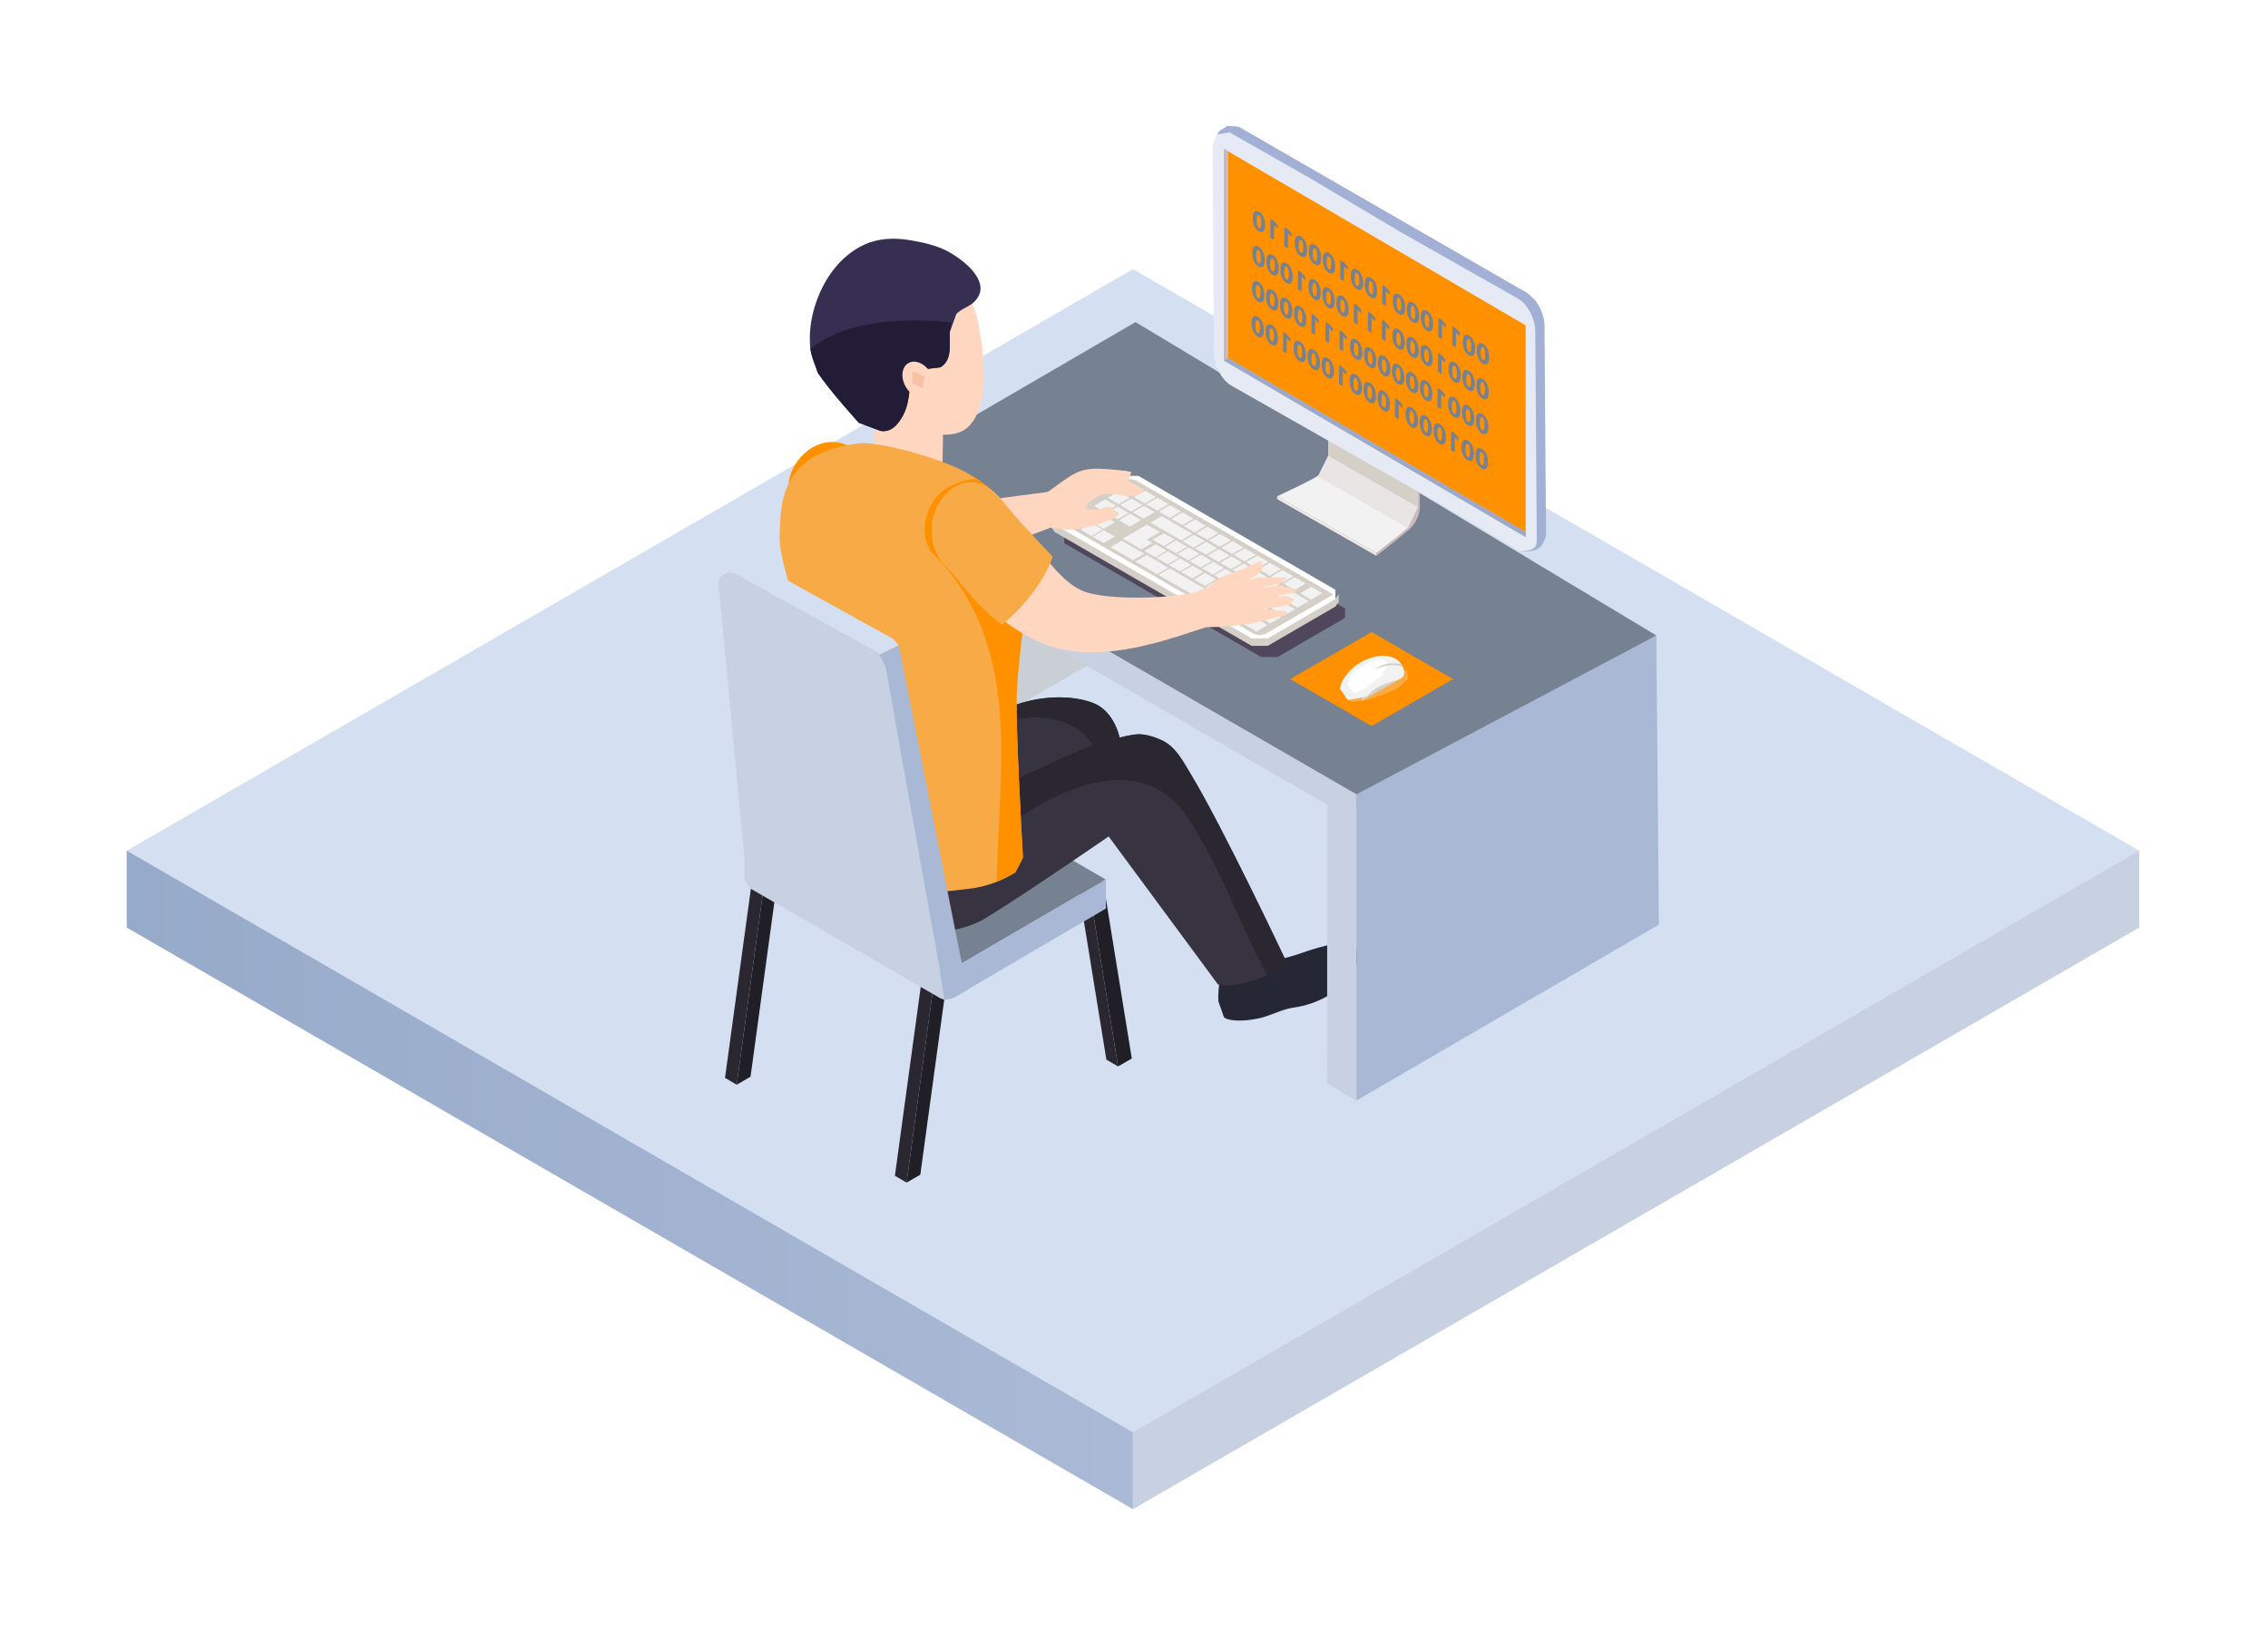 <svg width="443" height="320" viewBox="0 0 443 320" fill="none" xmlns="http://www.w3.org/2000/svg">
<g filter="url(#filter0_d_190_3678)">
<path d="M417.848 141.609V156.621L221.296 270.251V142.039L417.848 141.609Z" fill="#C7D1E1"/>
<path d="M221.296 142.039V270.251L24.757 156.621V141.609L221.296 142.039Z" fill="url(#paint0_linear_190_3678)"/>
<path d="M24.757 141.608L221.296 255.235L417.848 141.608L221.296 27.982L24.757 141.608Z" fill="#D4E0F2"/>
<path d="M263.559 166.569L265.274 163.103L264.792 159.441C263.327 159.294 261.272 159.6 259.11 160.125C257.413 160.538 255.662 161.084 254.107 161.635C247.157 164.095 238.884 164.102 238.884 164.102C238.884 164.102 237.758 167.932 237.991 171.049L239.063 174.117C239.742 174.85 242.601 175.074 245.906 174.355C248.086 173.886 250.427 172.571 252.571 172.272C257.627 171.559 261.04 169.252 263.559 166.569Z" fill="#252735"/>
<path d="M224.717 43.465L165.629 77.849L165.611 112.351V112.344V132.632L224.699 98.25L224.717 63.746V63.753V43.465Z" fill="#CACED5"/>
<path d="M165.628 77.849L159.91 74.523L159.893 109.025V129.306L165.61 132.632L165.628 98.137L165.61 98.13L165.628 77.849Z" fill="#66311C"/>
<path d="M264.952 133.688L323.522 99.555L221.803 38.328L162.715 72.719L264.952 133.688Z" fill="#768192"/>
<path d="M259.239 130.362L259.221 187.108L264.938 190.436L264.956 133.688L259.239 130.362Z" fill="#C7D1E1"/>
<path d="M323.524 99.556L264.953 130.586L264.936 135.924L264.953 135.91L264.936 190.436L324.023 156.044L323.524 99.556Z" fill="#A9B9D5"/>
<path d="M159.913 69.854L159.895 75.202L264.938 135.925L264.956 130.586L159.913 69.854Z" fill="#C7D1E1"/>
<path d="M283.821 108.068L267.919 117.258L252.017 108.068L267.919 98.87L283.821 108.068Z" fill="#FF9000"/>
<path d="M262.561 111.647L264.133 112.556L267.153 112.121C269.136 111.471 271.12 110.822 272.96 109.858L275.068 108.006L274.836 106.398L273.853 106.217C271.441 106.321 269.119 107.054 266.867 107.893L265.277 108.586L263.133 110.606L262.561 111.647Z" fill="#F7AA45"/>
<path d="M207.886 79.694L221.072 72.021H224.253L262.721 94.259L262.739 96.096L249.535 103.777H246.373L207.886 81.533V79.694Z" fill="#50475C"/>
<path d="M205.346 76.908L206.007 77.829L207.15 78.495L207.168 77.026L209.473 75.684L211.742 76.999L210.438 77.747L209.473 77.187L208.455 77.774L209.437 78.341L211.742 76.999V77.076L212.85 76.432L213.243 75.503L212.511 75.076V73.575L214.816 72.226L215.351 72.526V71.925L217.656 70.583L218.175 70.877V70.283L220.479 68.934L222.749 70.24V70.61L223.07 70.429L225.339 71.743V72.106L225.643 71.918L227.912 73.231V73.594L228.234 73.414L230.503 74.727V75.083L230.807 74.909L233.094 76.215V76.579L233.398 76.405L235.667 77.711V78.074L235.988 77.893L238.258 79.207V79.57L238.561 79.389L240.83 80.695V81.065L241.152 80.883L243.421 82.191V82.554L243.725 82.373L245.994 83.686V84.05L246.316 83.867L248.585 85.182V85.545L248.907 85.363L251.176 86.671V87.041L251.48 86.851L253.749 88.166V88.529L254.07 88.347L256.34 89.662V91.011L257.501 90.333L259.77 91.646V93.024L260.842 92.394L261.485 91.485V92.988L260.842 93.904L247.638 101.577H244.475L205.989 79.332L205.346 78.41V76.908Z" fill="#D4D0C8"/>
<path d="M205.99 76.046L219.195 68.366H222.357L260.826 90.611L260.844 92.448L247.64 100.129H244.477L205.99 77.885V76.046Z" fill="white"/>
<path d="M246.069 99.508L244.979 99.263L206.493 77.018L206.421 76.962L206.493 76.914L219.697 69.233L220.769 68.988L221.859 69.233L260.328 91.477L260.417 91.534L260.345 91.59L247.141 99.263L246.069 99.508Z" fill="#D4D0C8"/>
<path d="M221.215 69.849L219.018 71.119L221.162 72.357L223.359 71.085L221.215 69.849Z" fill="#F2F2F2"/>
<path d="M223.646 71.261L221.466 72.525L223.61 73.762L225.79 72.497L223.646 71.261Z" fill="#F2F2F2"/>
<path d="M226.093 72.665L223.895 73.937L226.039 75.173L228.237 73.901L226.093 72.665Z" fill="#F2F2F2"/>
<path d="M220.982 72.811L218.802 74.083L220.928 75.319L223.126 74.047L220.982 72.811Z" fill="#F2F2F2"/>
<path d="M215.871 72.959L213.691 74.224L215.817 75.46L217.997 74.195L215.871 72.959Z" fill="#F2F2F2"/>
<path d="M228.523 74.077L226.343 75.349L228.487 76.585L230.667 75.313L228.523 74.077Z" fill="#F2F2F2"/>
<path d="M218.303 74.37L216.123 75.634L218.267 76.871L220.447 75.606L218.303 74.37Z" fill="#F2F2F2"/>
<path d="M230.97 75.487L228.772 76.751L230.917 77.995L233.114 76.723L230.97 75.487Z" fill="#F2F2F2"/>
<path d="M220.749 75.773L218.569 77.046L220.695 78.282L222.875 77.01L220.749 75.773Z" fill="#F2F2F2"/>
<path d="M233.399 76.892L231.219 78.164L233.363 79.407L235.543 78.135L233.399 76.892Z" fill="#F2F2F2"/>
<path d="M226.896 76.235L224.716 77.5L230.702 80.959L232.882 79.688L226.896 76.235Z" fill="#F2F2F2"/>
<path d="M238.276 79.715L236.096 80.98L238.24 82.223L240.42 80.953L238.276 79.715Z" fill="#F2F2F2"/>
<path d="M233.166 79.862L230.986 81.126L233.13 82.372L235.31 81.1L233.166 79.862Z" fill="#F2F2F2"/>
<path d="M224.02 77.899L221.501 79.373L220.053 80.21L219.321 80.638L222.93 82.728L225.11 81.463L224.002 80.811L226.539 79.344L224.02 77.899Z" fill="#F2F2F2"/>
<path d="M240.727 81.126L238.529 82.398L240.673 83.636L242.871 82.364L240.727 81.126Z" fill="#F2F2F2"/>
<path d="M235.614 81.267L233.434 82.539L235.56 83.777L237.74 82.512L235.614 81.267Z" fill="#F2F2F2"/>
<path d="M232.149 82.365L229.969 83.637L232.095 84.873L234.275 83.601L232.149 82.365Z" fill="#F2F2F2"/>
<path d="M243.155 82.538L240.975 83.803L243.119 85.048L245.299 83.776L243.155 82.538Z" fill="#F2F2F2"/>
<path d="M238.043 82.678L235.863 83.95L238.007 85.188L240.187 83.916L238.043 82.678Z" fill="#F2F2F2"/>
<path d="M234.543 83.756L232.363 85.028L234.508 86.264L236.688 84.999L234.543 83.756Z" fill="#F2F2F2"/>
<path d="M245.6 83.944L243.402 85.216L245.546 86.454L247.744 85.182L245.6 83.944Z" fill="#F2F2F2"/>
<path d="M240.495 84.09L238.315 85.362L240.459 86.6L242.639 85.328L240.495 84.09Z" fill="#F2F2F2"/>
<path d="M223.949 83.839L221.769 85.111L226.021 87.571L228.201 86.299L223.949 83.839Z" fill="#F2F2F2"/>
<path d="M236.954 85.153L234.774 86.417L236.918 87.663L239.098 86.391L236.954 85.153Z" fill="#F2F2F2"/>
<path d="M248.032 85.354L245.852 86.626L247.996 87.864L250.176 86.592L248.032 85.354Z" fill="#F2F2F2"/>
<path d="M242.922 85.503L240.743 86.768L242.887 88.011L245.066 86.739L242.922 85.503Z" fill="#F2F2F2"/>
<path d="M239.365 86.545L237.185 87.815L239.329 89.053L241.509 87.781L239.365 86.545Z" fill="#F2F2F2"/>
<path d="M250.48 86.76L248.282 88.038L250.426 89.276L252.624 88.004L250.48 86.76Z" fill="#F2F2F2"/>
<path d="M245.374 86.907L243.194 88.179L245.338 89.415L247.518 88.15L245.374 86.907Z" fill="#F2F2F2"/>
<path d="M241.78 87.941L239.6 89.206L241.744 90.442L243.924 89.177L241.78 87.941Z" fill="#F2F2F2"/>
<path d="M252.909 88.18L250.73 89.445L252.874 90.681L255.054 89.409L252.909 88.18Z" fill="#F2F2F2"/>
<path d="M247.799 88.319L245.62 89.591L247.764 90.827L249.943 89.555L247.799 88.319Z" fill="#F2F2F2"/>
<path d="M244.19 89.331L242.01 90.603L244.154 91.839L246.334 90.575L244.19 89.331Z" fill="#F2F2F2"/>
<path d="M256.144 90.046L253.964 91.318L256.108 92.561L258.306 91.29L256.144 90.046Z" fill="#F2F2F2"/>
<path d="M246.602 90.729L244.422 91.993L246.566 93.231L248.746 91.967L246.602 90.729Z" fill="#F2F2F2"/>
<path d="M228.47 86.454L226.29 87.726L236.778 93.783L238.958 92.511L228.47 86.454Z" fill="#F2F2F2"/>
<path d="M250.337 89.787L248.175 91.059L253.446 94.112L255.626 92.841L250.337 89.787Z" fill="#F2F2F2"/>
<path d="M249.015 92.129L246.835 93.394L250.766 95.664L252.964 94.399L249.015 92.129Z" fill="#F2F2F2"/>
<path d="M239.276 92.707L237.096 93.972L240.724 96.061L242.903 94.797L239.276 92.707Z" fill="#F2F2F2"/>
<path d="M243.334 95.047L241.154 96.319L245.425 98.779L247.604 97.514L243.334 95.047Z" fill="#F2F2F2"/>
<path d="M218.535 71.401L216.355 72.673L218.499 73.909L220.679 72.637L218.535 71.401Z" fill="#F2F2F2"/>
<path d="M223.413 74.222L221.234 75.494L223.378 76.731L225.558 75.458L223.413 74.222Z" fill="#F2F2F2"/>
<path d="M210.815 76.214L208.635 77.486L210.779 78.722L212.959 77.457L210.815 76.214Z" fill="#F2F2F2"/>
<path d="M213.245 77.618L212.941 77.786L211.065 78.89L213.209 80.128L215.389 78.856L215.156 78.729L213.245 77.618Z" fill="#F2F2F2"/>
<path d="M215.604 76.214L215.3 76.389L213.424 77.486L215.568 78.722L217.748 77.457L217.516 77.325L215.604 76.214Z" fill="#F2F2F2"/>
<path d="M235.848 78.305L233.65 79.576L235.795 80.813L237.992 79.541L235.848 78.305Z" fill="#F2F2F2"/>
<path d="M215.604 78.983L213.424 80.255L215.568 81.491L217.748 80.219L215.604 78.983Z" fill="#F2F2F2"/>
<path d="M227.326 79.575L225.146 80.847L227.29 82.084L229.47 80.819L227.326 79.575Z" fill="#F2F2F2"/>
<path d="M229.737 80.973L227.557 82.238L229.701 83.476L231.881 82.211L229.737 80.973Z" fill="#F2F2F2"/>
<path d="M219.089 81.03L216.909 82.295L221.322 84.852L223.502 83.587L219.089 81.03Z" fill="#F2F2F2"/>
<path d="M242.565 91.491L240.385 92.756L242.529 94.001L244.709 92.729L242.565 91.491Z" fill="#F2F2F2"/>
<path d="M242.335 91.352L240.191 90.115L238.011 91.38L240.137 92.624L242.335 91.352Z" fill="#F2F2F2"/>
<path d="M239.92 89.962L237.776 88.717L235.596 89.989L237.74 91.227L239.92 89.962Z" fill="#F2F2F2"/>
<path d="M237.544 88.577L235.382 87.341L233.202 88.613L235.346 89.849L237.544 88.577Z" fill="#F2F2F2"/>
<path d="M235.044 87.139L232.9 85.901L230.72 87.173L232.864 88.411L235.044 87.139Z" fill="#F2F2F2"/>
<path d="M232.667 85.76L230.523 84.523L228.325 85.796L230.469 87.032L232.667 85.76Z" fill="#F2F2F2"/>
<path d="M230.256 84.37L228.112 83.125L225.914 84.397L228.058 85.635L230.256 84.37Z" fill="#F2F2F2"/>
<path d="M227.86 82.985L225.716 81.749L223.537 83.021L225.681 84.257L227.86 82.985Z" fill="#F2F2F2"/>
<path d="M250.284 95.95L245.013 92.896L242.815 94.168L248.104 97.215L250.284 95.95Z" fill="#F2F2F2"/>
<path d="M220.371 69.337L220.997 67.646L219.996 67.401C211.08 66.494 211.313 66.696 204.791 71.427L204.219 71.573L177.454 75.096L185.994 78.681L182.475 87.081L205.22 78.486L208.293 78.891C212.778 78.876 218.674 76.62 218.549 75.669L216.977 74.418C215.297 74.307 214.868 75.445 211.956 74.747C212.724 72.965 214.565 71.784 216.53 71.847C218.156 71.895 220.354 72.608 221.926 72.16C224.981 71.301 221.444 70.058 220.371 69.337Z" fill="#FFD6BF"/>
<path d="M183.459 159.776L177.08 206.453L179.761 204.902L185.925 159.776H183.459Z" fill="#211F26"/>
<path d="M215.461 147.583H212.513L218.391 183.754L221.071 182.203L215.461 147.583Z" fill="#211F26"/>
<path d="M180.995 159.776L174.795 205.118L177.082 206.453L183.461 159.776H180.995Z" fill="#2B2730"/>
<path d="M212.513 147.583H210.44L216.105 182.427L218.392 183.754L212.513 147.583Z" fill="#2B2730"/>
<path d="M149.599 145.618L143.9 187.326L146.598 185.766L152.083 145.618H149.599Z" fill="#211F26"/>
<path d="M147.134 145.618L141.613 185.99L143.9 187.326L149.6 145.618H147.134Z" fill="#2B2730"/>
<path d="M190.339 137.315V167.967L188.892 168.814L186.051 170.463L184.496 170.742L183.71 170.463L180.905 168.835L146.546 148.98L145.402 147.232L145.384 147.227V141.153L153.532 140.874L157.677 138.448L159.625 137.315H190.339Z" fill="#C7D1E1"/>
<path d="M173.954 122.932L173.222 123.603L146.545 139.125V143.179L183.71 164.662L186.05 164.655L215.979 147.231L173.954 122.932Z" fill="#768192"/>
<path d="M216.014 147.177V152.907L187.461 169.638V163.872H187.39L216.014 147.177Z" fill="#A9B9D5"/>
<path d="M213.567 112.765C208.493 110.753 200.56 111.563 195.861 114.309L179.637 120.152V141.739L215.997 130.865C220.696 128.112 220.321 115.442 213.567 112.765Z" fill="#005B75"/>
<path d="M208.544 116.839C199.45 112.989 189.515 119.027 179.634 123.324V141.739L215.995 130.865L216.37 130.613C215.709 124.267 213.511 118.914 208.544 116.839Z" fill="#383340"/>
<path d="M213.567 112.765C208.493 110.752 200.56 111.563 195.861 114.309L179.637 120.152V123.324C189.518 119.027 199.452 112.988 208.547 116.838C213.514 118.914 215.711 124.267 216.373 130.613C220.679 127.426 220.125 115.371 213.567 112.765Z" fill="#2B2730"/>
<path d="M232.615 126.693C231.043 124.086 229.667 121.311 226.933 120.032C223.878 118.613 222.127 118.873 222.109 118.873C220.233 118.928 214.104 120.703 212.657 121.256L207.44 123.485L190.609 131.36L170.937 140.572C168.274 146.784 169.9 151.55 173.527 154.382C178.209 158.023 186.231 158.449 192.753 154.611L192.896 154.529C197.023 152.04 204.938 146.743 211.817 142.061C213.479 140.928 215.087 139.839 216.552 138.824L237.904 167.743C240.888 168.729 249.893 165.857 251.197 163.179C251.197 163.179 238.922 137.127 232.615 126.693Z" fill="#383340"/>
<path d="M251.197 163.18C251.197 163.18 238.922 137.127 232.615 126.693C231.043 124.087 229.667 121.312 226.933 120.033C223.878 118.614 222.127 118.873 222.109 118.873C220.233 118.929 214.104 120.703 212.657 121.256L207.44 123.485L190.609 131.361L170.937 140.573C168.953 145.199 169.346 149.016 171.169 151.839C180.353 146.527 189.304 141.802 198.577 135.492C209.405 128.119 223.699 122.913 231.936 135.059C238.458 144.863 241.96 155.576 247.499 165.935C249.303 165.11 250.733 164.131 251.197 163.18Z" fill="#2B2730"/>
<path d="M192.748 154.611C185.726 159.175 172.486 158.211 164.285 153.661L163.124 152.969L162.695 152.69C159.425 150.509 157.567 147.673 156.888 141.215C156.602 138.286 156.959 134.904 157.549 131.36H191.587L192.587 151.362L192.748 154.611Z" fill="#383340"/>
<path d="M178.136 75.599C177.975 75.39 173.687 69.303 171.346 66.528C169.631 64.494 167.29 62.902 164.646 62.077C159.196 60.365 153.907 65.732 154.05 70.532C154.14 73.132 155.444 75.51 157.213 77.376C159.643 79.898 163.091 85.112 168.219 88.885C172.293 85.586 176.438 80.512 178.136 75.599Z" fill="#FF9000"/>
<path d="M184.247 57.73L184.229 58.52L184.104 65.459L182.46 67.361L182.425 67.347L181.888 67.291C176.85 66.753 170.793 67.508 170.775 67.479L170.739 56.557L171.364 56.605L180.441 57.401L184.247 57.73Z" fill="#FFD6BF"/>
<path d="M198.557 111.807C198.467 118.516 199.486 137.112 199.807 142.982L198.342 145.834C195.591 147.539 193.107 148.419 190.159 148.93L185.924 149.44C180.1 149.902 173.846 149.719 168.093 148.7C163.804 147.937 159.838 146.428 156.568 143.814L155.353 141.32V141.305C155.192 134.952 158.551 117.411 158.569 110.576C158.587 98.87 152.012 86.662 152.298 80.128C152.548 74.641 151.708 63.822 167.95 62.014C170.255 61.754 176.883 63.075 183.709 65.508C191.017 68.107 198.092 72.95 198.86 81.105C198.86 81.105 202.202 80.722 201.594 84.901C200.683 91.113 199.45 100.142 198.878 106.614C198.682 108.655 198.575 110.451 198.557 111.807Z" fill="#F7AA45"/>
<path d="M199.807 142.983C199.486 137.113 198.467 118.517 198.557 111.808C198.575 110.452 198.682 108.656 198.878 106.614C199.45 100.143 200.683 91.114 201.594 84.902C202.202 80.723 198.86 81.106 198.86 81.106C198.36 75.775 195.162 71.862 190.963 69.058C189.016 68.772 187.3 69.729 185.567 70.421C180.814 72.588 179.081 79.961 182.119 83.433C199.879 101.22 195.108 125.512 194.679 147.205L194.662 147.693L198.342 145.835L199.807 142.983Z" fill="#FF9000"/>
<path d="M142.901 112.345L143.241 88.843L141.472 87.571L144.027 85.203L144.134 85.097L144.17 85.068V85.076L146.761 84.895L174.527 100.263L175.527 101.485L143.759 117.252L142.901 112.345Z" fill="#D4E0F2"/>
<path d="M175.527 101.485L175.616 101.68L175.634 101.745L175.652 101.856L182.656 137.315L188.892 168.814L186.051 170.463L184.496 170.742L183.46 164.586L157.677 138.448L145.277 125.869L143.758 117.253L175.527 101.485Z" fill="#A9B9D5"/>
<path d="M183.674 165.34C183.674 165.34 175.794 121.857 173.007 105.712L171.578 102.946L143.794 87.578C142.364 86.746 140.542 87.634 140.327 89.276L145.384 142.871L183.674 165.34Z" fill="#C7D1E1"/>
<path d="M190.963 38.002C192.553 46.101 193.16 54.732 189.194 58.73C187.925 60.015 185.96 60.407 183.905 60.323L182.672 60.226C180.332 59.938 178.045 59.156 176.597 58.485C174.489 57.485 171.273 50.427 170.38 47.982C167.557 40.231 173.453 38.805 178.009 34.326C182.583 29.846 189.355 29.916 190.963 38.002Z" fill="#FFD6BF"/>
<path d="M185.606 24.772C183.319 23.416 180.335 22.745 177.726 22.319C174.707 21.816 171.58 21.915 168.775 23.221C163.95 25.457 160.752 30.16 159.198 35.109C158.394 37.658 158.036 40.315 158.233 42.984C158.358 44.885 159.18 46.514 159.733 48.227C161.967 51.629 167.72 57.961 167.738 57.997L171.937 59.575C174.045 59.966 175.403 58.367 176.35 56.612C177.244 55.012 177.476 53.202 177.69 51.42L178.798 47.751L183.676 47.164C186.052 45.793 185.445 42.6 185.498 40.342L186.803 36.737C188.321 35.227 190.126 35.333 191.234 33.06C192.27 30.901 190.555 27.735 185.606 24.772Z" fill="#372F52"/>
<path d="M158.287 43.578C158.538 45.228 159.234 46.688 159.735 48.227C161.968 51.629 167.722 57.961 167.739 57.997L171.938 59.575C174.047 59.966 175.404 58.367 176.351 56.612C177.245 55.012 177.477 53.202 177.692 51.42L178.799 47.751L183.677 47.164C186.053 45.793 185.446 42.6 185.5 40.342L185.821 38.392C176.566 37.435 165.149 37.925 158.287 43.578Z" fill="#221C36"/>
<path d="M181.709 48.177C182.781 49.959 182.567 52.048 181.244 52.832C179.922 53.614 177.993 52.796 176.938 51.007C175.884 49.225 176.099 47.136 177.403 46.354C178.725 45.57 180.655 46.388 181.709 48.177Z" fill="#FFD6BF"/>
<path d="M180.53 48.875L180.298 51.23L178.118 50.308L178.35 47.952L180.53 48.875Z" fill="#F5C2A6"/>
<path d="M253.34 90.527L249.713 89.815L245.103 90.505C246.943 90.185 248.712 89.724 250.481 89.156L251.571 88.242L245.961 88.213L243.656 88.612C245.175 88.026 247.033 87.228 246.479 85.335L246.247 84.965L243.602 86.167C241.869 87.074 239.886 87.41 238.188 88.339L236.223 89.822C235.758 90.087 233.918 91.106 232.203 91.407C226.217 92.441 215.139 92.588 211.208 90.736C208.064 89.255 205.741 86.222 203.901 84.041C201.56 81.267 199.898 78.164 197.558 75.389C195.86 73.355 194.127 70.813 191.483 69.981C186.033 68.269 181.852 74.314 181.995 79.107C182.067 81.714 182.942 84.09 184.729 85.95C188.785 90.185 197.486 100.415 208.028 102.394C218.302 104.322 230.059 99.633 235.598 97.942L238.028 97.873L241.244 97.628L244.621 97.195C246.818 96.635 248.141 96.3 250.374 95.762L251.374 95.259L251.214 94.776H251.16L246.104 94.343C248.087 94.23 249.856 93.994 251.785 93.566L252.84 92.429L251.339 91.89L248.48 92.015L252.84 91.205L253.34 90.527Z" fill="#FFD6BF"/>
<path d="M205.618 84.181C205.457 83.964 199.883 78.164 197.542 75.382C195.845 73.355 194.111 70.806 191.467 69.981C186.017 68.269 181.837 74.314 181.98 79.107C182.051 81.714 182.927 84.09 184.713 85.95C187.125 88.48 190.574 93.693 195.72 97.459C199.775 94.16 203.921 89.094 205.618 84.181Z" fill="#F7AA45"/>
<path d="M267.151 106.349L265.954 107.047V112.344L273.369 108.09L273.28 106.349H267.151Z" fill="#D4D0C8"/>
<path d="M272.798 108.3C269.904 109.11 268.439 109.781 267.027 111.457L263.311 112.186L261.703 109.962L262.006 108.865C263.132 106.405 265.544 104.441 268.331 103.764C270.207 103.233 272.691 103.498 273.745 105.217L273.888 105.455L273.977 105.657C274.424 106.6 274.621 107.79 272.798 108.3Z" fill="#F2F2F2"/>
<path d="M264.133 107.167L263.168 109.074L264.49 110.906L266.831 109.815L269.815 107.405L271.065 105.28C270.101 102.617 265.08 106.049 264.133 107.167Z" fill="white"/>
<path d="M273.979 105.657C272.103 105.035 270.299 105.378 268.566 106.237L268.548 106.203C269.995 104.987 271.96 104.741 273.747 105.217L273.89 105.455L273.979 105.657Z" fill="#D4D0C8"/>
<path d="M272.735 80.922L275.165 78.903C276.523 77.749 277.327 76.065 277.327 74.269V58.124H276.559V74.269L274.665 78.314L271.967 80.586L272.735 80.922Z" fill="#CCBABA"/>
<path d="M268.843 83.465H268.861V84.003L272.738 80.923L272.773 80.901V80.356L272.505 80.558L272.363 80.67L272.291 80.74L268.843 83.465Z" fill="#CCBABA"/>
<path d="M249.455 72.353L268.841 83.465L272.289 80.74L272.361 80.67L272.504 80.557H272.54L272.772 80.362L274.934 78.537L275.005 78.475L276.899 74.492V58.845L276.56 58.656L264.499 51.982L260.211 48.068H259.443V64.212L259.425 64.499L257.549 68.25L257.281 68.44C256.191 69.159 252.921 70.739 249.455 72.353Z" fill="#F2F2F2"/>
<path d="M259.425 64.498L276.899 74.492V60.011L274.648 58.117C274.362 58.46 263.213 55.356 259.443 54.839V64.212L259.425 64.498Z" fill="#D4D0C8"/>
<path d="M268.842 83.465L249.456 72.353V72.906L268.86 84.003L268.842 83.465Z" fill="#F2EAE6"/>
<path d="M257.281 68.44L274.934 78.538L275.005 78.475L276.899 74.493L259.425 64.499L257.549 68.25L257.281 68.44Z" fill="#E9E5E5"/>
<path d="M238.002 1.084L238.431 1.159L239.306 1.335L239.253 1.621L239.217 2.419L239.288 11.622L239.503 43.015C239.521 45.468 241.039 48.305 242.88 49.353L299.252 81.829L299.341 81.886L296.897 83.086C296.897 83.086 299.689 83.4 300.824 82.326C301.551 81.638 301.968 80.032 301.968 80.032L301.985 79.607L301.682 39.081V39.018C301.664 37.325 300.949 35.452 299.895 34.111L298.305 32.672L241.951 0.195L239.842 2.28882e-05L238.252 0.943L238.216 1.122" fill="#A1B0D4"/>
<path d="M237.66 1.681L238.252 1.622H239.252L297.965 35.021L299.895 34.112L298.304 32.673L241.95 0.196L239.842 0.001L238.252 0.944" fill="#A1B0D4"/>
<path d="M236.839 3.802L236.875 7.856L236.911 13.007L237.125 44.398C237.143 46.845 238.662 49.688 240.52 50.744L261.157 62.464L283.331 75.05L283.849 75.358L296.897 83.087C296.897 83.087 299.643 83.164 300.054 81.879C300.148 81.588 300.162 81.103 300.162 81.103L300.18 80.677L300.144 76.057L300.054 64.155L299.876 40.079C299.858 37.626 298.339 34.782 296.499 33.735L273.235 20.541L273.2 20.512L265.249 15.787L255.171 9.792H255.154L243.522 3.172L240.145 1.258L237.661 1.681L236.839 3.802Z" fill="#E6EAF4"/>
<path d="M298 38.961V80.314L278.882 69.118L260.353 58.285L260.264 58.222L252.116 53.463V53.456L239.073 45.831V4.487L254.957 13.774L259.442 16.395L270.323 22.77L280.597 28.779L298 38.961Z" fill="#FF9000"/>
<path d="M239.913 4.976V45.377L298 79.362V80.314L239.073 45.831V4.487L239.913 4.976Z" fill="#CCBABA"/>
<path d="M298 80.314L239.073 45.831L239.913 45.377L298 79.362V80.314Z" fill="#9AAACF"/>
<path d="M290.154 46.596C290.634 46.6 290.86 46.033 290.871 45.23C290.884 44.16 290.503 43.079 289.674 42.591C289.478 42.475 289.309 42.422 289.164 42.421C288.676 42.416 288.468 43.004 288.459 43.784C288.447 44.93 288.837 45.948 289.653 46.429C289.843 46.542 290.01 46.594 290.154 46.596ZM289.535 43.204C289.577 43.205 289.624 43.219 289.675 43.251C289.951 43.413 290.136 43.93 290.117 44.784C290.116 45.486 289.992 45.814 289.787 45.812C289.742 45.812 289.694 45.795 289.642 45.764C289.35 45.591 289.199 45.082 289.208 44.234C289.216 43.557 289.326 43.202 289.535 43.204Z" fill="#768192"/>
<path d="M287.419 44.983C287.9 44.987 288.126 44.42 288.137 43.617C288.149 42.547 287.769 41.466 286.939 40.978C286.744 40.864 286.574 40.809 286.43 40.807C285.942 40.803 285.735 41.391 285.725 42.173C285.711 43.317 286.101 44.334 286.918 44.816C287.109 44.928 287.276 44.981 287.419 44.983ZM286.801 41.591C286.843 41.592 286.89 41.606 286.94 41.635C287.217 41.8 287.401 42.319 287.383 43.171C287.382 43.876 287.259 44.201 287.054 44.199C287.009 44.199 286.96 44.182 286.908 44.153C286.616 43.98 286.465 43.469 286.474 42.621C286.483 41.944 286.592 41.589 286.801 41.591Z" fill="#768192"/>
<path d="M284.378 43.257L284.412 40.325L284.423 40.331L285.027 41.025L285.162 40.449L284.317 39.495L283.696 39.128L283.655 42.828L284.378 43.257Z" fill="#768192"/>
<path d="M281.643 41.644L281.676 38.712L281.687 38.718L282.295 39.411L282.427 38.836L281.581 37.882L280.961 37.517L280.918 41.217L281.643 41.644Z" fill="#768192"/>
<path d="M279.217 40.143C279.698 40.147 279.922 39.58 279.934 38.779C279.945 37.708 279.564 36.628 278.737 36.141C278.541 36.024 278.371 35.971 278.226 35.97C277.738 35.965 277.53 36.553 277.521 37.333C277.507 38.479 277.898 39.497 278.714 39.976C278.906 40.089 279.073 40.142 279.217 40.143ZM278.598 36.751C278.639 36.752 278.686 36.766 278.736 36.798C279.013 36.96 279.197 37.477 279.181 38.333C279.179 39.036 279.055 39.361 278.849 39.359C278.804 39.359 278.756 39.342 278.704 39.313C278.412 39.142 278.261 38.629 278.272 37.783C278.279 37.106 278.388 36.749 278.598 36.751Z" fill="#768192"/>
<path d="M276.481 38.531C276.962 38.536 277.189 37.969 277.2 37.164C277.212 36.098 276.832 35.015 276.002 34.525C275.807 34.41 275.637 34.358 275.493 34.356C275.004 34.352 274.796 34.94 274.787 35.72C274.774 36.864 275.165 37.883 275.981 38.365C276.171 38.477 276.338 38.53 276.481 38.531ZM275.864 35.14C275.905 35.14 275.952 35.155 276.002 35.186C276.279 35.349 276.464 35.864 276.445 36.72C276.444 37.422 276.32 37.748 276.115 37.746C276.072 37.745 276.023 37.731 275.97 37.699C275.677 37.526 275.527 37.018 275.538 36.17C275.545 35.492 275.654 35.138 275.864 35.14Z" fill="#768192"/>
<path d="M273.746 36.918C274.227 36.922 274.452 36.355 274.465 35.553C274.476 34.483 274.094 33.402 273.267 32.914C273.071 32.799 272.902 32.744 272.757 32.743C272.269 32.739 272.06 33.326 272.051 34.106C272.037 35.252 272.429 36.268 273.245 36.752C273.436 36.864 273.602 36.917 273.746 36.918ZM273.128 33.527C273.17 33.527 273.217 33.542 273.267 33.571C273.543 33.736 273.728 34.253 273.71 35.107C273.708 35.809 273.585 36.136 273.379 36.135C273.335 36.134 273.286 36.117 273.235 36.088C272.942 35.913 272.791 35.403 272.802 34.559C272.81 33.879 272.919 33.525 273.128 33.527Z" fill="#768192"/>
<path d="M270.703 35.194L270.737 32.261L270.749 32.268L271.356 32.959L271.487 32.385L270.642 31.431L270.026 31.068L269.983 34.766L270.703 35.194Z" fill="#768192"/>
<path d="M268.279 33.692C268.759 33.696 268.985 33.129 268.996 32.324C269.009 31.259 268.627 30.177 267.8 29.687C267.605 29.573 267.436 29.518 267.291 29.517C266.801 29.512 266.593 30.1 266.582 30.882C266.569 32.028 266.96 33.046 267.777 33.525C267.967 33.638 268.135 33.69 268.279 33.692ZM267.66 30.302C267.703 30.302 267.749 30.317 267.799 30.346C268.076 30.511 268.26 31.026 268.242 31.88C268.241 32.584 268.117 32.91 267.912 32.908C267.867 32.908 267.819 32.891 267.767 32.862C267.474 32.689 267.324 32.178 267.333 31.332C267.342 30.655 267.451 30.3 267.66 30.302Z" fill="#768192"/>
<path d="M265.544 32.081C266.024 32.085 266.25 31.516 266.261 30.713C266.274 29.643 265.893 28.562 265.064 28.074C264.868 27.959 264.699 27.907 264.554 27.905C264.066 27.901 263.857 28.489 263.849 29.267C263.835 30.413 264.226 31.432 265.043 31.914C265.234 32.026 265.4 32.079 265.544 32.081ZM264.925 28.689C264.967 28.689 265.014 28.704 265.064 28.733C265.342 28.898 265.524 29.413 265.507 30.269C265.506 30.971 265.382 31.297 265.176 31.295C265.132 31.295 265.084 31.28 265.032 31.248C264.739 31.076 264.589 30.567 264.599 29.719C264.607 29.039 264.716 28.687 264.925 28.689Z" fill="#768192"/>
<path d="M262.5 30.355L262.535 27.421L262.545 27.429L263.151 28.121L263.284 27.545L262.44 26.593L261.821 26.228L261.78 29.928L262.5 30.355Z" fill="#768192"/>
<path d="M260.075 28.854C260.556 28.858 260.781 28.291 260.793 27.488C260.805 26.419 260.424 25.337 259.595 24.852C259.398 24.735 259.229 24.68 259.084 24.679C258.597 24.675 258.388 25.262 258.38 26.042C258.367 27.188 258.759 28.206 259.574 28.687C259.764 28.8 259.931 28.853 260.075 28.854ZM259.456 25.462C259.499 25.463 259.545 25.478 259.596 25.509C259.873 25.671 260.056 26.191 260.039 27.043C260.036 27.745 259.914 28.072 259.709 28.07C259.664 28.07 259.615 28.053 259.564 28.024C259.273 27.853 259.119 27.34 259.131 26.494C259.138 25.815 259.247 25.461 259.456 25.462Z" fill="#768192"/>
<path d="M257.339 27.24C257.82 27.245 258.045 26.678 258.057 25.873C258.07 24.805 257.686 23.724 256.858 23.238C256.662 23.122 256.493 23.069 256.348 23.067C255.861 23.063 255.652 23.651 255.644 24.429C255.631 25.575 256.018 26.592 256.838 27.074C257.029 27.186 257.196 27.239 257.339 27.24ZM256.72 23.849C256.762 23.849 256.809 23.866 256.86 23.895C257.136 24.058 257.319 24.575 257.302 25.429C257.299 26.131 257.176 26.457 256.972 26.455C256.927 26.454 256.878 26.44 256.826 26.408C256.534 26.238 256.384 25.729 256.394 24.881C256.401 24.203 256.511 23.847 256.72 23.849Z" fill="#768192"/>
<path d="M254.608 25.627C255.088 25.631 255.313 25.064 255.324 24.26C255.336 23.194 254.954 22.111 254.127 21.625C253.931 21.508 253.761 21.455 253.616 21.454C253.128 21.45 252.92 22.035 252.911 22.818C252.898 23.961 253.288 24.979 254.105 25.46C254.296 25.573 254.464 25.626 254.608 25.627ZM253.988 22.236C254.03 22.236 254.076 22.253 254.127 22.282C254.404 22.445 254.586 22.962 254.57 23.816C254.568 24.518 254.446 24.845 254.24 24.844C254.195 24.843 254.147 24.826 254.094 24.795C253.802 24.624 253.652 24.114 253.662 23.268C253.67 22.588 253.778 22.234 253.988 22.236Z" fill="#768192"/>
<path d="M251.562 23.901L251.598 20.971L251.608 20.977L252.213 21.67L252.346 21.096L251.503 20.142L250.885 19.777L250.842 23.477L251.562 23.901Z" fill="#768192"/>
<path d="M248.829 22.287L248.863 19.359L248.872 19.364L249.479 20.057L249.612 19.481L248.768 18.527L248.15 18.166L248.108 21.864L248.829 22.287Z" fill="#768192"/>
<path d="M246.402 20.79C246.883 20.794 247.107 20.227 247.121 19.424C247.133 18.354 246.75 17.273 245.924 16.783C245.727 16.669 245.558 16.616 245.413 16.614C244.924 16.61 244.717 17.198 244.708 17.978C244.695 19.124 245.083 20.139 245.901 20.623C246.092 20.735 246.258 20.788 246.402 20.79ZM245.784 17.398C245.826 17.398 245.873 17.413 245.923 17.444C246.198 17.607 246.383 18.124 246.367 18.978C246.365 19.68 246.241 20.008 246.036 20.006C245.992 20.006 245.943 19.989 245.891 19.957C245.602 19.789 245.448 19.274 245.457 18.428C245.466 17.75 245.575 17.396 245.784 17.398Z" fill="#768192"/>
<path d="M290.074 53.432C290.556 53.437 290.781 52.87 290.794 52.067C290.806 50.997 290.424 49.916 289.596 49.428C289.399 49.314 289.229 49.259 289.084 49.258C288.597 49.253 288.39 49.839 288.381 50.621C288.367 51.767 288.757 52.785 289.573 53.268C289.764 53.379 289.93 53.431 290.074 53.432ZM289.457 50.041C289.5 50.041 289.546 50.056 289.596 50.085C289.873 50.25 290.056 50.767 290.04 51.621C290.038 52.323 289.914 52.649 289.708 52.647C289.663 52.647 289.614 52.632 289.562 52.6C289.271 52.428 289.121 51.919 289.129 51.071C289.138 50.394 289.248 50.039 289.457 50.041Z" fill="#768192"/>
<path d="M287.341 51.819C287.822 51.824 288.048 51.257 288.06 50.452C288.071 49.384 287.689 48.303 286.862 47.815C286.666 47.698 286.497 47.645 286.352 47.644C285.864 47.64 285.656 48.227 285.647 49.01C285.634 50.153 286.023 51.171 286.84 51.653C287.03 51.765 287.197 51.818 287.341 51.819ZM286.724 48.428C286.765 48.428 286.812 48.443 286.862 48.472C287.139 48.637 287.322 49.154 287.307 50.008C287.305 50.71 287.181 51.035 286.975 51.034C286.93 51.033 286.881 51.019 286.829 50.987C286.538 50.816 286.388 50.306 286.397 49.46C286.405 48.78 286.515 48.426 286.724 48.428Z" fill="#768192"/>
<path d="M284.606 50.206C285.088 50.21 285.312 49.644 285.324 48.841C285.336 47.771 284.953 46.69 284.127 46.202C283.931 46.087 283.762 46.032 283.617 46.031C283.128 46.027 282.921 46.614 282.912 47.395C282.899 48.542 283.288 49.558 284.104 50.04C284.296 50.152 284.463 50.205 284.606 50.206ZM283.988 46.815C284.03 46.815 284.077 46.832 284.127 46.861C284.404 47.024 284.588 47.541 284.571 48.395C284.569 49.099 284.445 49.425 284.239 49.423C284.194 49.422 284.145 49.406 284.093 49.374C283.803 49.201 283.651 48.693 283.661 47.847C283.67 47.167 283.778 46.813 283.988 46.815Z" fill="#768192"/>
<path d="M281.564 48.482L281.598 45.55L281.609 45.556L282.214 46.249L282.347 45.673L281.503 44.719L280.883 44.354L280.838 48.054L281.564 48.482Z" fill="#768192"/>
<path d="M279.136 46.98C279.618 46.984 279.843 46.42 279.856 45.615C279.868 44.547 279.485 43.466 278.658 42.978C278.462 42.861 278.292 42.808 278.147 42.807C277.66 42.803 277.452 43.388 277.443 44.171C277.43 45.314 277.819 46.332 278.635 46.816C278.826 46.928 278.992 46.979 279.136 46.98ZM278.519 43.591C278.562 43.591 278.608 43.606 278.658 43.635C278.934 43.8 279.119 44.315 279.102 45.173C279.1 45.873 278.976 46.199 278.771 46.197C278.726 46.196 278.677 46.179 278.625 46.15C278.334 45.977 278.182 45.469 278.192 44.621C278.2 43.943 278.31 43.589 278.519 43.591Z" fill="#768192"/>
<path d="M276.402 45.366C276.882 45.371 277.107 44.806 277.119 44.003C277.131 42.935 276.75 41.85 275.923 41.364C275.726 41.248 275.556 41.195 275.411 41.193C274.923 41.189 274.716 41.777 274.708 42.557C274.694 43.703 275.082 44.72 275.901 45.2C276.091 45.314 276.258 45.365 276.402 45.366ZM275.782 41.977C275.825 41.977 275.871 41.992 275.921 42.023C276.2 42.186 276.383 42.701 276.365 43.559C276.363 44.259 276.24 44.585 276.035 44.583C275.99 44.583 275.941 44.568 275.889 44.536C275.597 44.363 275.448 43.855 275.456 43.009C275.465 42.329 275.575 41.975 275.782 41.977Z" fill="#768192"/>
<path d="M273.668 43.755C274.149 43.76 274.373 43.193 274.386 42.39C274.399 41.32 274.016 40.239 273.19 39.751C272.993 39.636 272.824 39.581 272.679 39.58C272.191 39.576 271.983 40.163 271.974 40.944C271.96 42.089 272.349 43.107 273.167 43.589C273.357 43.701 273.524 43.754 273.668 43.755ZM273.051 40.364C273.092 40.364 273.139 40.379 273.188 40.408C273.465 40.571 273.649 41.09 273.633 41.944C273.632 42.646 273.507 42.972 273.3 42.97C273.255 42.969 273.207 42.955 273.154 42.923C272.864 42.752 272.714 42.242 272.723 41.394C272.732 40.716 272.842 40.362 273.051 40.364Z" fill="#768192"/>
<path d="M270.626 42.031L270.659 39.098L270.671 39.103L271.278 39.796L271.41 39.22L270.565 38.266L269.948 37.903L269.905 41.605L270.626 42.031Z" fill="#768192"/>
<path d="M267.89 40.417L267.925 37.483L267.935 37.491L268.54 38.185L268.675 37.609L267.83 36.655L267.208 36.288L267.166 39.988L267.89 40.417Z" fill="#768192"/>
<path d="M265.155 38.802L265.188 35.872L265.2 35.879L265.807 36.572L265.94 35.998L265.093 35.044L264.474 34.675L264.43 38.377L265.155 38.802Z" fill="#768192"/>
<path d="M262.729 37.302C263.21 37.307 263.436 36.742 263.448 35.937C263.461 34.869 263.078 33.786 262.251 33.3C262.055 33.185 261.885 33.131 261.74 33.129C261.252 33.125 261.044 33.713 261.035 34.493C261.021 35.639 261.412 36.654 262.228 37.136C262.419 37.248 262.586 37.301 262.729 37.302ZM262.111 33.913C262.154 33.913 262.2 33.928 262.25 33.957C262.526 34.122 262.711 34.637 262.694 35.495C262.693 36.195 262.569 36.521 262.363 36.519C262.319 36.519 262.27 36.504 262.217 36.472C261.925 36.3 261.775 35.789 261.784 34.943C261.793 34.265 261.902 33.911 262.111 33.913Z" fill="#768192"/>
<path d="M259.996 35.691C260.476 35.696 260.702 35.129 260.712 34.324C260.725 33.256 260.344 32.175 259.516 31.687C259.32 31.57 259.15 31.517 259.006 31.516C258.518 31.512 258.31 32.099 258.302 32.882C258.289 34.026 258.678 35.043 259.495 35.525C259.686 35.637 259.853 35.69 259.996 35.691ZM259.378 32.3C259.419 32.3 259.466 32.315 259.516 32.346C259.793 32.509 259.978 33.026 259.959 33.88C259.958 34.582 259.835 34.908 259.628 34.906C259.583 34.905 259.535 34.891 259.483 34.861C259.196 34.691 259.042 34.18 259.051 33.332C259.06 32.652 259.169 32.298 259.378 32.3Z" fill="#768192"/>
<path d="M257.261 34.078C257.742 34.082 257.967 33.515 257.979 32.712C257.992 31.642 257.61 30.561 256.783 30.073C256.587 29.959 256.418 29.906 256.273 29.905C255.785 29.9 255.576 30.486 255.567 31.266C255.552 32.412 255.944 33.429 256.76 33.911C256.951 34.023 257.118 34.076 257.261 34.078ZM256.643 30.686C256.686 30.686 256.731 30.701 256.782 30.73C257.059 30.895 257.243 31.412 257.226 32.266C257.225 32.968 257.101 33.294 256.895 33.292C256.85 33.292 256.801 33.277 256.749 33.246C256.458 33.075 256.306 32.564 256.317 31.716C256.326 31.038 256.434 30.684 256.643 30.686Z" fill="#768192"/>
<path d="M254.217 32.351L254.25 29.421L254.261 29.427L254.869 30.12L255.001 29.542L254.156 28.59L253.538 28.226L253.496 31.926L254.217 32.351Z" fill="#768192"/>
<path d="M251.791 30.852C252.272 30.856 252.497 30.291 252.509 29.488C252.522 28.418 252.141 27.337 251.312 26.847C251.116 26.733 250.946 26.68 250.801 26.678C250.314 26.674 250.106 27.26 250.098 28.04C250.083 29.186 250.474 30.203 251.29 30.687C251.481 30.797 251.647 30.85 251.791 30.852ZM251.174 27.462C251.216 27.462 251.262 27.477 251.313 27.506C251.588 27.671 251.774 28.186 251.757 29.042C251.755 29.744 251.631 30.07 251.425 30.068C251.38 30.068 251.332 30.051 251.28 30.021C250.991 29.851 250.837 29.338 250.846 28.492C250.855 27.812 250.964 27.46 251.174 27.462Z" fill="#768192"/>
<path d="M249.056 29.238C249.537 29.242 249.763 28.677 249.774 27.873C249.785 26.805 249.405 25.724 248.576 25.236C248.38 25.121 248.21 25.066 248.065 25.065C247.578 25.061 247.372 25.646 247.362 26.428C247.348 27.574 247.739 28.59 248.556 29.073C248.746 29.186 248.912 29.237 249.056 29.238ZM248.439 25.851C248.482 25.851 248.53 25.866 248.581 25.895C248.853 26.055 249.038 26.573 249.02 27.429C249.018 28.131 248.896 28.456 248.69 28.454C248.646 28.454 248.597 28.439 248.545 28.408C248.256 28.237 248.102 27.727 248.111 26.878C248.119 26.201 248.228 25.849 248.439 25.851Z" fill="#768192"/>
<path d="M246.322 27.625C246.803 27.629 247.029 27.064 247.04 26.259C247.053 25.192 246.67 24.11 245.842 23.625C245.646 23.508 245.477 23.453 245.333 23.452C244.845 23.447 244.636 24.035 244.626 24.815C244.614 25.961 245.003 26.979 245.821 27.46C246.011 27.571 246.178 27.623 246.322 27.625ZM245.704 24.235C245.746 24.236 245.793 24.25 245.844 24.28C246.119 24.444 246.304 24.961 246.286 25.815C246.285 26.518 246.161 26.843 245.956 26.841C245.911 26.841 245.863 26.826 245.811 26.795C245.522 26.624 245.368 26.113 245.377 25.265C245.384 24.588 245.495 24.233 245.704 24.235Z" fill="#768192"/>
<path d="M289.997 60.268C290.478 60.272 290.703 59.707 290.713 58.902C290.726 57.835 290.346 56.753 289.517 56.266C289.32 56.149 289.15 56.096 289.005 56.095C288.518 56.09 288.31 56.674 288.301 57.456C288.288 58.604 288.679 59.622 289.495 60.101C289.686 60.216 289.854 60.267 289.997 60.268ZM289.378 56.878C289.419 56.879 289.466 56.893 289.517 56.925C289.794 57.085 289.978 57.604 289.96 58.458C289.959 59.161 289.835 59.486 289.629 59.484C289.584 59.484 289.536 59.467 289.484 59.438C289.192 59.265 289.042 58.756 289.052 57.908C289.06 57.231 289.168 56.877 289.378 56.878Z" fill="#768192"/>
<path d="M287.262 58.657C287.742 58.661 287.968 58.094 287.981 57.289C287.991 56.221 287.611 55.14 286.782 54.652C286.585 54.536 286.416 54.483 286.27 54.482C285.783 54.477 285.575 55.063 285.566 55.847C285.554 56.991 285.944 58.009 286.76 58.49C286.951 58.603 287.119 58.655 287.262 58.657ZM286.643 55.265C286.685 55.266 286.732 55.28 286.782 55.309C287.059 55.474 287.243 55.991 287.225 56.845C287.223 57.547 287.1 57.873 286.895 57.871C286.85 57.871 286.801 57.856 286.749 57.825C286.457 57.652 286.307 57.143 286.318 56.297C286.326 55.618 286.434 55.263 286.643 55.265Z" fill="#768192"/>
<path d="M284.526 57.043C285.007 57.048 285.233 56.481 285.245 55.678C285.258 54.608 284.875 53.527 284.048 53.039C283.851 52.924 283.68 52.87 283.535 52.868C283.048 52.864 282.841 53.45 282.832 54.232C282.818 55.377 283.21 56.395 284.025 56.879C284.216 56.989 284.382 57.042 284.526 57.043ZM283.908 53.652C283.951 53.652 283.997 53.667 284.047 53.698C284.323 53.863 284.508 54.378 284.49 55.232C284.489 55.936 284.366 56.262 284.16 56.26C284.115 56.26 284.067 56.243 284.015 56.211C283.722 56.04 283.572 55.53 283.583 54.684C283.591 54.004 283.7 53.65 283.908 53.652Z" fill="#768192"/>
<path d="M281.485 55.317L281.519 52.385L281.529 52.393L282.136 53.086L282.268 52.51L281.423 51.556L280.802 51.189L280.761 54.891L281.485 55.317Z" fill="#768192"/>
<path d="M279.059 53.817C279.539 53.821 279.765 53.254 279.777 52.451C279.789 51.384 279.407 50.302 278.58 49.813C278.383 49.698 278.213 49.643 278.068 49.642C277.58 49.638 277.373 50.223 277.364 51.007C277.349 52.151 277.74 53.169 278.557 53.652C278.748 53.763 278.915 53.816 279.059 53.817ZM278.441 50.427C278.484 50.428 278.53 50.443 278.58 50.472C278.857 50.634 279.039 51.153 279.023 52.007C279.021 52.71 278.897 53.035 278.692 53.033C278.648 53.033 278.599 53.018 278.546 52.987C278.255 52.814 278.104 52.301 278.114 51.459C278.122 50.78 278.232 50.425 278.441 50.427Z" fill="#768192"/>
<path d="M276.323 52.204C276.804 52.208 277.029 51.643 277.041 50.84C277.054 49.771 276.673 48.689 275.843 48.202C275.647 48.085 275.477 48.032 275.332 48.031C274.845 48.026 274.636 48.612 274.627 49.394C274.615 50.54 275.006 51.558 275.822 52.037C276.013 52.152 276.18 52.203 276.323 52.204ZM275.706 48.814C275.748 48.815 275.795 48.83 275.846 48.859C276.122 49.023 276.305 49.54 276.286 50.394C276.284 51.097 276.161 51.422 275.956 51.42C275.911 51.42 275.863 51.403 275.812 51.372C275.518 51.201 275.369 50.69 275.38 49.846C275.387 49.167 275.496 48.812 275.706 48.814Z" fill="#768192"/>
<path d="M273.589 50.593C274.07 50.597 274.296 50.03 274.308 49.225C274.32 48.157 273.938 47.076 273.109 46.588C272.913 46.471 272.743 46.419 272.598 46.417C272.11 46.413 271.902 46.999 271.894 47.783C271.881 48.927 272.272 49.944 273.087 50.426C273.278 50.538 273.444 50.591 273.589 50.593ZM272.971 47.201C273.013 47.201 273.06 47.216 273.11 47.245C273.387 47.408 273.57 47.927 273.552 48.781C273.551 49.483 273.428 49.809 273.223 49.807C273.179 49.806 273.13 49.792 273.078 49.761C272.785 49.587 272.633 49.079 272.645 48.231C272.653 47.553 272.762 47.199 272.971 47.201Z" fill="#768192"/>
<path d="M270.856 48.979C271.335 48.983 271.56 48.416 271.572 47.612C271.585 46.546 271.202 45.465 270.374 44.975C270.178 44.858 270.007 44.805 269.862 44.804C269.376 44.8 269.169 45.383 269.158 46.168C269.146 47.313 269.536 48.331 270.353 48.813C270.544 48.925 270.711 48.978 270.856 48.979ZM270.236 45.588C270.278 45.588 270.325 45.603 270.375 45.634C270.653 45.797 270.835 46.314 270.818 47.168C270.815 47.87 270.693 48.195 270.487 48.194C270.443 48.193 270.395 48.178 270.342 48.147C270.05 47.976 269.899 47.466 269.911 46.62C269.917 45.94 270.027 45.586 270.236 45.588Z" fill="#768192"/>
<path d="M268.12 47.366C268.601 47.37 268.825 46.805 268.839 46C268.852 44.933 268.468 43.849 267.641 43.361C267.445 43.247 267.275 43.192 267.13 43.191C266.643 43.186 266.434 43.772 266.424 44.554C266.411 45.702 266.802 46.718 267.618 47.201C267.809 47.314 267.976 47.364 268.12 47.366ZM267.503 43.974C267.545 43.974 267.591 43.989 267.641 44.019C267.917 44.183 268.101 44.698 268.083 45.554C268.082 46.257 267.959 46.584 267.753 46.582C267.708 46.582 267.66 46.565 267.608 46.534C267.316 46.363 267.166 45.85 267.176 45.008C267.184 44.329 267.294 43.972 267.503 43.974Z" fill="#768192"/>
<path d="M265.386 45.752C265.867 45.757 266.092 45.192 266.103 44.387C266.116 43.319 265.733 42.238 264.906 41.75C264.709 41.633 264.54 41.579 264.395 41.577C263.908 41.573 263.699 42.158 263.69 42.943C263.677 44.087 264.067 45.104 264.884 45.586C265.075 45.698 265.243 45.751 265.386 45.752ZM264.767 42.363C264.809 42.363 264.855 42.378 264.906 42.407C265.184 42.572 265.366 43.087 265.35 43.943C265.347 44.643 265.225 44.971 265.019 44.969C264.974 44.968 264.925 44.952 264.873 44.922C264.58 44.749 264.431 44.239 264.442 43.393C264.449 42.715 264.558 42.361 264.767 42.363Z" fill="#768192"/>
<path d="M262.342 44.028L262.376 41.098L262.386 41.102L262.992 41.795L263.125 41.222L262.281 40.266L261.663 39.903L261.622 43.603L262.342 44.028Z" fill="#768192"/>
<path d="M259.609 42.414L259.643 39.483L259.653 39.491L260.259 40.182L260.392 39.606L259.548 38.652L258.93 38.287L258.887 41.989L259.609 42.414Z" fill="#768192"/>
<path d="M256.873 40.801L256.909 37.87L256.919 37.876L257.525 38.569L257.657 37.993L256.813 37.039L256.197 36.676L256.153 40.376L256.873 40.801Z" fill="#768192"/>
<path d="M254.448 39.302C254.927 39.306 255.154 38.739 255.166 37.937C255.179 36.869 254.796 35.788 253.968 35.298C253.772 35.181 253.603 35.128 253.458 35.127C252.97 35.123 252.762 35.708 252.752 36.491C252.74 37.636 253.128 38.654 253.948 39.136C254.138 39.248 254.304 39.301 254.448 39.302ZM253.83 35.913C253.872 35.913 253.919 35.928 253.969 35.957C254.246 36.12 254.428 36.637 254.412 37.493C254.409 38.195 254.286 38.52 254.08 38.519C254.036 38.518 253.987 38.501 253.935 38.472C253.643 38.299 253.494 37.789 253.502 36.943C253.51 36.265 253.621 35.911 253.83 35.913Z" fill="#768192"/>
<path d="M251.714 37.69C252.196 37.695 252.42 37.128 252.433 36.323C252.446 35.255 252.061 34.172 251.236 33.682C251.039 33.567 250.869 33.514 250.724 33.513C250.237 33.509 250.029 34.094 250.02 34.879C250.006 36.025 250.396 37.042 251.212 37.524C251.403 37.636 251.57 37.689 251.714 37.69ZM251.096 34.299C251.137 34.299 251.184 34.314 251.234 34.343C251.511 34.506 251.694 35.025 251.679 35.877C251.677 36.579 251.553 36.907 251.347 36.905C251.302 36.904 251.253 36.888 251.201 36.856C250.913 36.687 250.76 36.175 250.769 35.331C250.777 34.649 250.887 34.297 251.096 34.299Z" fill="#768192"/>
<path d="M248.978 36.075C249.458 36.08 249.683 35.513 249.695 34.71C249.708 33.642 249.327 32.559 248.498 32.073C248.301 31.956 248.131 31.904 247.986 31.902C247.5 31.898 247.291 32.484 247.282 33.266C247.272 34.41 247.659 35.429 248.476 35.909C248.667 36.021 248.834 36.074 248.978 36.075ZM248.361 32.686C248.403 32.686 248.45 32.701 248.502 32.732C248.776 32.895 248.959 33.412 248.941 34.264C248.939 34.968 248.816 35.294 248.611 35.292C248.566 35.291 248.517 35.277 248.464 35.245C248.177 35.075 248.023 34.564 248.032 33.718C248.041 33.038 248.15 32.684 248.361 32.686Z" fill="#768192"/>
<path d="M246.245 34.464C246.725 34.468 246.95 33.902 246.962 33.099C246.976 32.029 246.592 30.948 245.766 30.46C245.569 30.343 245.399 30.291 245.254 30.289C244.767 30.285 244.56 30.868 244.551 31.655C244.536 32.798 244.926 33.816 245.743 34.298C245.933 34.41 246.1 34.463 246.245 34.464ZM245.626 31.073C245.668 31.073 245.714 31.088 245.764 31.117C246.042 31.28 246.225 31.799 246.209 32.653C246.207 33.355 246.083 33.681 245.877 33.679C245.832 33.678 245.784 33.663 245.732 33.632C245.443 33.463 245.288 32.951 245.3 32.103C245.308 31.423 245.418 31.071 245.626 31.073Z" fill="#768192"/>
<path d="M289.916 67.109C290.398 67.114 290.624 66.547 290.637 65.74C290.65 64.672 290.266 63.589 289.439 63.105C289.242 62.988 289.072 62.933 288.927 62.932C288.44 62.928 288.232 63.515 288.224 64.298C288.209 65.441 288.598 66.461 289.417 66.945C289.607 67.057 289.773 67.108 289.916 67.109ZM289.3 63.716C289.343 63.716 289.389 63.731 289.439 63.76C289.716 63.925 289.899 64.442 289.882 65.296C289.88 65.998 289.758 66.323 289.551 66.322C289.506 66.321 289.458 66.304 289.405 66.273C289.113 66.102 288.963 65.592 288.973 64.748C288.981 64.068 289.092 63.714 289.3 63.716Z" fill="#768192"/>
<path d="M287.182 65.496C287.664 65.5 287.891 64.931 287.902 64.126C287.913 63.059 287.533 61.977 286.705 61.49C286.509 61.373 286.339 61.32 286.194 61.319C285.706 61.315 285.499 61.902 285.489 62.682C285.477 63.828 285.865 64.848 286.683 65.332C286.872 65.444 287.038 65.495 287.182 65.496ZM286.566 62.102C286.608 62.103 286.653 62.118 286.704 62.147C286.982 62.309 287.166 62.828 287.149 63.682C287.147 64.385 287.023 64.71 286.817 64.708C286.772 64.708 286.723 64.693 286.671 64.662C286.38 64.489 286.229 63.98 286.239 63.133C286.247 62.453 286.356 62.101 286.566 62.102Z" fill="#768192"/>
<path d="M284.141 63.767L284.174 60.838L284.186 60.844L284.792 61.535L284.924 60.961L284.079 60.007L283.458 59.64L283.416 63.34L284.141 63.767Z" fill="#768192"/>
<path d="M281.713 62.272C282.194 62.276 282.419 61.707 282.432 60.902C282.443 59.832 282.063 58.753 281.235 58.263C281.039 58.147 280.869 58.094 280.725 58.093C280.236 58.088 280.028 58.676 280.019 59.456C280.007 60.602 280.396 61.626 281.212 62.105C281.403 62.218 281.569 62.27 281.713 62.272ZM281.096 58.878C281.138 58.879 281.185 58.893 281.235 58.922C281.512 59.085 281.696 59.604 281.677 60.458C281.677 61.16 281.553 61.486 281.345 61.484C281.3 61.484 281.252 61.467 281.2 61.438C280.909 61.265 280.759 60.752 280.769 59.906C280.777 59.228 280.887 58.876 281.096 58.878Z" fill="#768192"/>
<path d="M278.977 60.659C279.459 60.663 279.685 60.094 279.698 59.289C279.709 58.219 279.328 57.14 278.499 56.652C278.303 56.536 278.133 56.483 277.988 56.481C277.501 56.477 277.294 57.063 277.284 57.845C277.271 58.991 277.661 60.011 278.477 60.494C278.667 60.605 278.833 60.657 278.977 60.659ZM278.361 57.265C278.402 57.265 278.448 57.28 278.499 57.309C278.775 57.474 278.961 57.989 278.944 58.845C278.941 59.547 278.818 59.873 278.612 59.871C278.567 59.871 278.518 59.854 278.467 59.825C278.175 59.652 278.025 59.143 278.033 58.295C278.043 57.617 278.151 57.263 278.361 57.265Z" fill="#768192"/>
<path d="M276.245 59.045C276.725 59.049 276.951 58.483 276.962 57.676C276.976 56.608 276.594 55.526 275.767 55.037C275.571 54.922 275.401 54.869 275.256 54.868C274.768 54.864 274.56 55.449 274.551 56.231C274.539 57.377 274.928 58.399 275.745 58.881C275.936 58.993 276.101 59.044 276.245 59.045ZM275.626 55.651C275.669 55.652 275.715 55.667 275.766 55.698C276.044 55.861 276.228 56.378 276.21 57.232C276.208 57.934 276.084 58.259 275.877 58.258C275.833 58.257 275.784 58.242 275.733 58.211C275.442 58.038 275.292 57.528 275.301 56.684C275.308 56.004 275.419 55.65 275.626 55.651Z" fill="#768192"/>
<path d="M273.202 57.316L273.236 54.384L273.249 54.39L273.852 55.086L273.986 54.508L273.141 53.554L272.521 53.189L272.478 56.889L273.202 57.316Z" fill="#768192"/>
<path d="M270.774 55.819C271.256 55.823 271.482 55.254 271.492 54.451C271.505 53.382 271.124 52.302 270.295 51.812C270.099 51.698 269.929 51.645 269.784 51.644C269.297 51.639 269.09 52.225 269.08 53.005C269.069 54.151 269.46 55.173 270.275 55.654C270.464 55.765 270.631 55.818 270.774 55.819ZM270.158 52.425C270.2 52.426 270.246 52.44 270.295 52.469C270.574 52.634 270.758 53.151 270.74 54.005C270.738 54.71 270.614 55.035 270.408 55.033C270.364 55.033 270.316 55.016 270.264 54.985C269.97 54.812 269.82 54.301 269.832 53.457C269.839 52.778 269.949 52.423 270.158 52.425Z" fill="#768192"/>
<path d="M268.04 54.208C268.521 54.212 268.746 53.641 268.758 52.836C268.771 51.77 268.389 50.689 267.563 50.199C267.366 50.083 267.196 50.03 267.051 50.029C266.564 50.024 266.356 50.612 266.347 51.394C266.333 52.538 266.723 53.56 267.539 54.041C267.729 54.154 267.896 54.206 268.04 54.208ZM267.423 50.812C267.464 50.812 267.511 50.827 267.561 50.856C267.839 51.021 268.023 51.54 268.005 52.394C268.003 53.094 267.879 53.42 267.674 53.418C267.629 53.418 267.58 53.403 267.528 53.372C267.236 53.201 267.086 52.69 267.095 51.844C267.104 51.164 267.214 50.81 267.423 50.812Z" fill="#768192"/>
<path d="M265.305 52.594C265.787 52.598 266.012 52.029 266.024 51.225C266.035 50.155 265.655 49.074 264.826 48.588C264.631 48.471 264.46 48.416 264.316 48.415C263.828 48.411 263.62 48.998 263.611 49.781C263.598 50.924 263.988 51.946 264.805 52.428C264.995 52.54 265.162 52.593 265.305 52.594ZM264.687 49.201C264.73 49.201 264.776 49.216 264.827 49.245C265.103 49.407 265.288 49.925 265.27 50.779C265.268 51.483 265.145 51.808 264.939 51.806C264.894 51.806 264.846 51.789 264.793 51.76C264.502 51.587 264.351 51.079 264.361 50.231C264.369 49.553 264.478 49.199 264.687 49.201Z" fill="#768192"/>
<path d="M262.264 50.865L262.297 47.933L262.309 47.939L262.914 48.633L263.049 48.059L262.203 47.105L261.587 46.738L261.542 50.44L262.264 50.865Z" fill="#768192"/>
<path d="M259.835 49.368C260.317 49.372 260.543 48.805 260.553 47.998C260.566 46.93 260.184 45.849 259.357 45.361C259.161 45.245 258.991 45.192 258.846 45.191C258.359 45.186 258.15 45.774 258.141 46.554C258.128 47.7 258.519 48.722 259.336 49.203C259.526 49.314 259.692 49.366 259.835 49.368ZM259.218 45.974C259.26 45.974 259.306 45.989 259.357 46.018C259.634 46.183 259.818 46.7 259.801 47.554C259.798 48.256 259.675 48.582 259.47 48.58C259.425 48.58 259.377 48.563 259.325 48.534C259.035 48.365 258.882 47.852 258.892 47.004C258.899 46.327 259.009 45.972 259.218 45.974Z" fill="#768192"/>
<path d="M257.103 47.755C257.584 47.759 257.81 47.19 257.822 46.387C257.833 45.317 257.452 44.236 256.624 43.748C256.428 43.634 256.257 43.579 256.113 43.577C255.625 43.573 255.418 44.161 255.408 44.941C255.394 46.087 255.785 47.106 256.602 47.59C256.793 47.7 256.959 47.753 257.103 47.755ZM256.484 44.361C256.526 44.361 256.573 44.376 256.622 44.405C256.9 44.568 257.085 45.085 257.067 45.941C257.066 46.643 256.943 46.969 256.737 46.967C256.692 46.967 256.643 46.952 256.591 46.92C256.299 46.748 256.149 46.237 256.159 45.393C256.166 44.711 256.276 44.359 256.484 44.361Z" fill="#768192"/>
<path d="M254.368 46.143C254.849 46.148 255.075 45.579 255.085 44.774C255.099 43.706 254.717 42.623 253.889 42.135C253.693 42.02 253.524 41.965 253.379 41.964C252.891 41.96 252.681 42.545 252.672 43.328C252.661 44.475 253.052 45.493 253.868 45.977C254.058 46.089 254.224 46.142 254.368 46.143ZM253.751 42.748C253.793 42.748 253.839 42.763 253.89 42.792C254.166 42.955 254.352 43.474 254.332 44.328C254.33 45.03 254.207 45.355 254.002 45.354C253.957 45.353 253.908 45.338 253.857 45.307C253.563 45.136 253.414 44.624 253.425 43.78C253.431 43.102 253.541 42.746 253.751 42.748Z" fill="#768192"/>
<path d="M251.326 44.412L251.359 41.48L251.37 41.489L251.977 42.18L252.111 41.606L251.265 40.65L250.647 40.289L250.605 43.989L251.326 44.412Z" fill="#768192"/>
<path d="M248.898 42.917C249.379 42.921 249.605 42.352 249.616 41.547C249.629 40.48 249.247 39.396 248.419 38.908C248.223 38.794 248.054 38.741 247.909 38.74C247.421 38.735 247.213 39.321 247.204 40.103C247.191 41.249 247.581 42.271 248.399 42.75C248.588 42.863 248.754 42.915 248.898 42.917ZM248.282 39.523C248.325 39.523 248.371 39.538 248.422 39.568C248.697 39.73 248.881 40.247 248.862 41.101C248.86 41.805 248.737 42.131 248.531 42.129C248.487 42.129 248.439 42.112 248.386 42.081C248.098 41.914 247.944 41.399 247.954 40.555C247.961 39.876 248.071 39.521 248.282 39.523Z" fill="#768192"/>
<path d="M246.164 41.304C246.645 41.308 246.871 40.739 246.883 39.934C246.896 38.867 246.513 37.785 245.687 37.297C245.49 37.181 245.321 37.128 245.176 37.127C244.687 37.122 244.48 37.708 244.47 38.492C244.457 39.636 244.847 40.658 245.662 41.137C245.853 41.25 246.02 41.302 246.164 41.304ZM245.546 37.91C245.588 37.91 245.634 37.925 245.684 37.954C245.963 38.117 246.146 38.636 246.129 39.49C246.126 40.192 246.002 40.52 245.797 40.518C245.753 40.518 245.705 40.501 245.653 40.472C245.365 40.301 245.211 39.786 245.22 38.94C245.227 38.261 245.338 37.908 245.546 37.91Z" fill="#768192"/>
</g>
<defs>
<filter id="filter0_d_190_3678" x="0.157" y="0" width="442.292" height="319.452" filterUnits="userSpaceOnUse" color-interpolation-filters="sRGB">
<feFlood flood-opacity="0" result="BackgroundImageFix"/>
<feColorMatrix in="SourceAlpha" type="matrix" values="0 0 0 0 0 0 0 0 0 0 0 0 0 0 0 0 0 0 127 0" result="hardAlpha"/>
<feOffset dy="24.6"/>
<feGaussianBlur stdDeviation="12.3"/>
<feColorMatrix type="matrix" values="0 0 0 0 0 0 0 0 0 0 0 0 0 0 0 0 0 0 0.2 0"/>
<feBlend mode="normal" in2="BackgroundImageFix" result="effect1_dropShadow_190_3678"/>
<feBlend mode="normal" in="SourceGraphic" in2="effect1_dropShadow_190_3678" result="shape"/>
</filter>
<linearGradient id="paint0_linear_190_3678" x1="221.296" y1="205.929" x2="24.751" y2="205.929" gradientUnits="userSpaceOnUse">
<stop stop-color="#AABAD6"/>
<stop offset="1" stop-color="#96AAC9"/>
</linearGradient>
</defs>
</svg>
